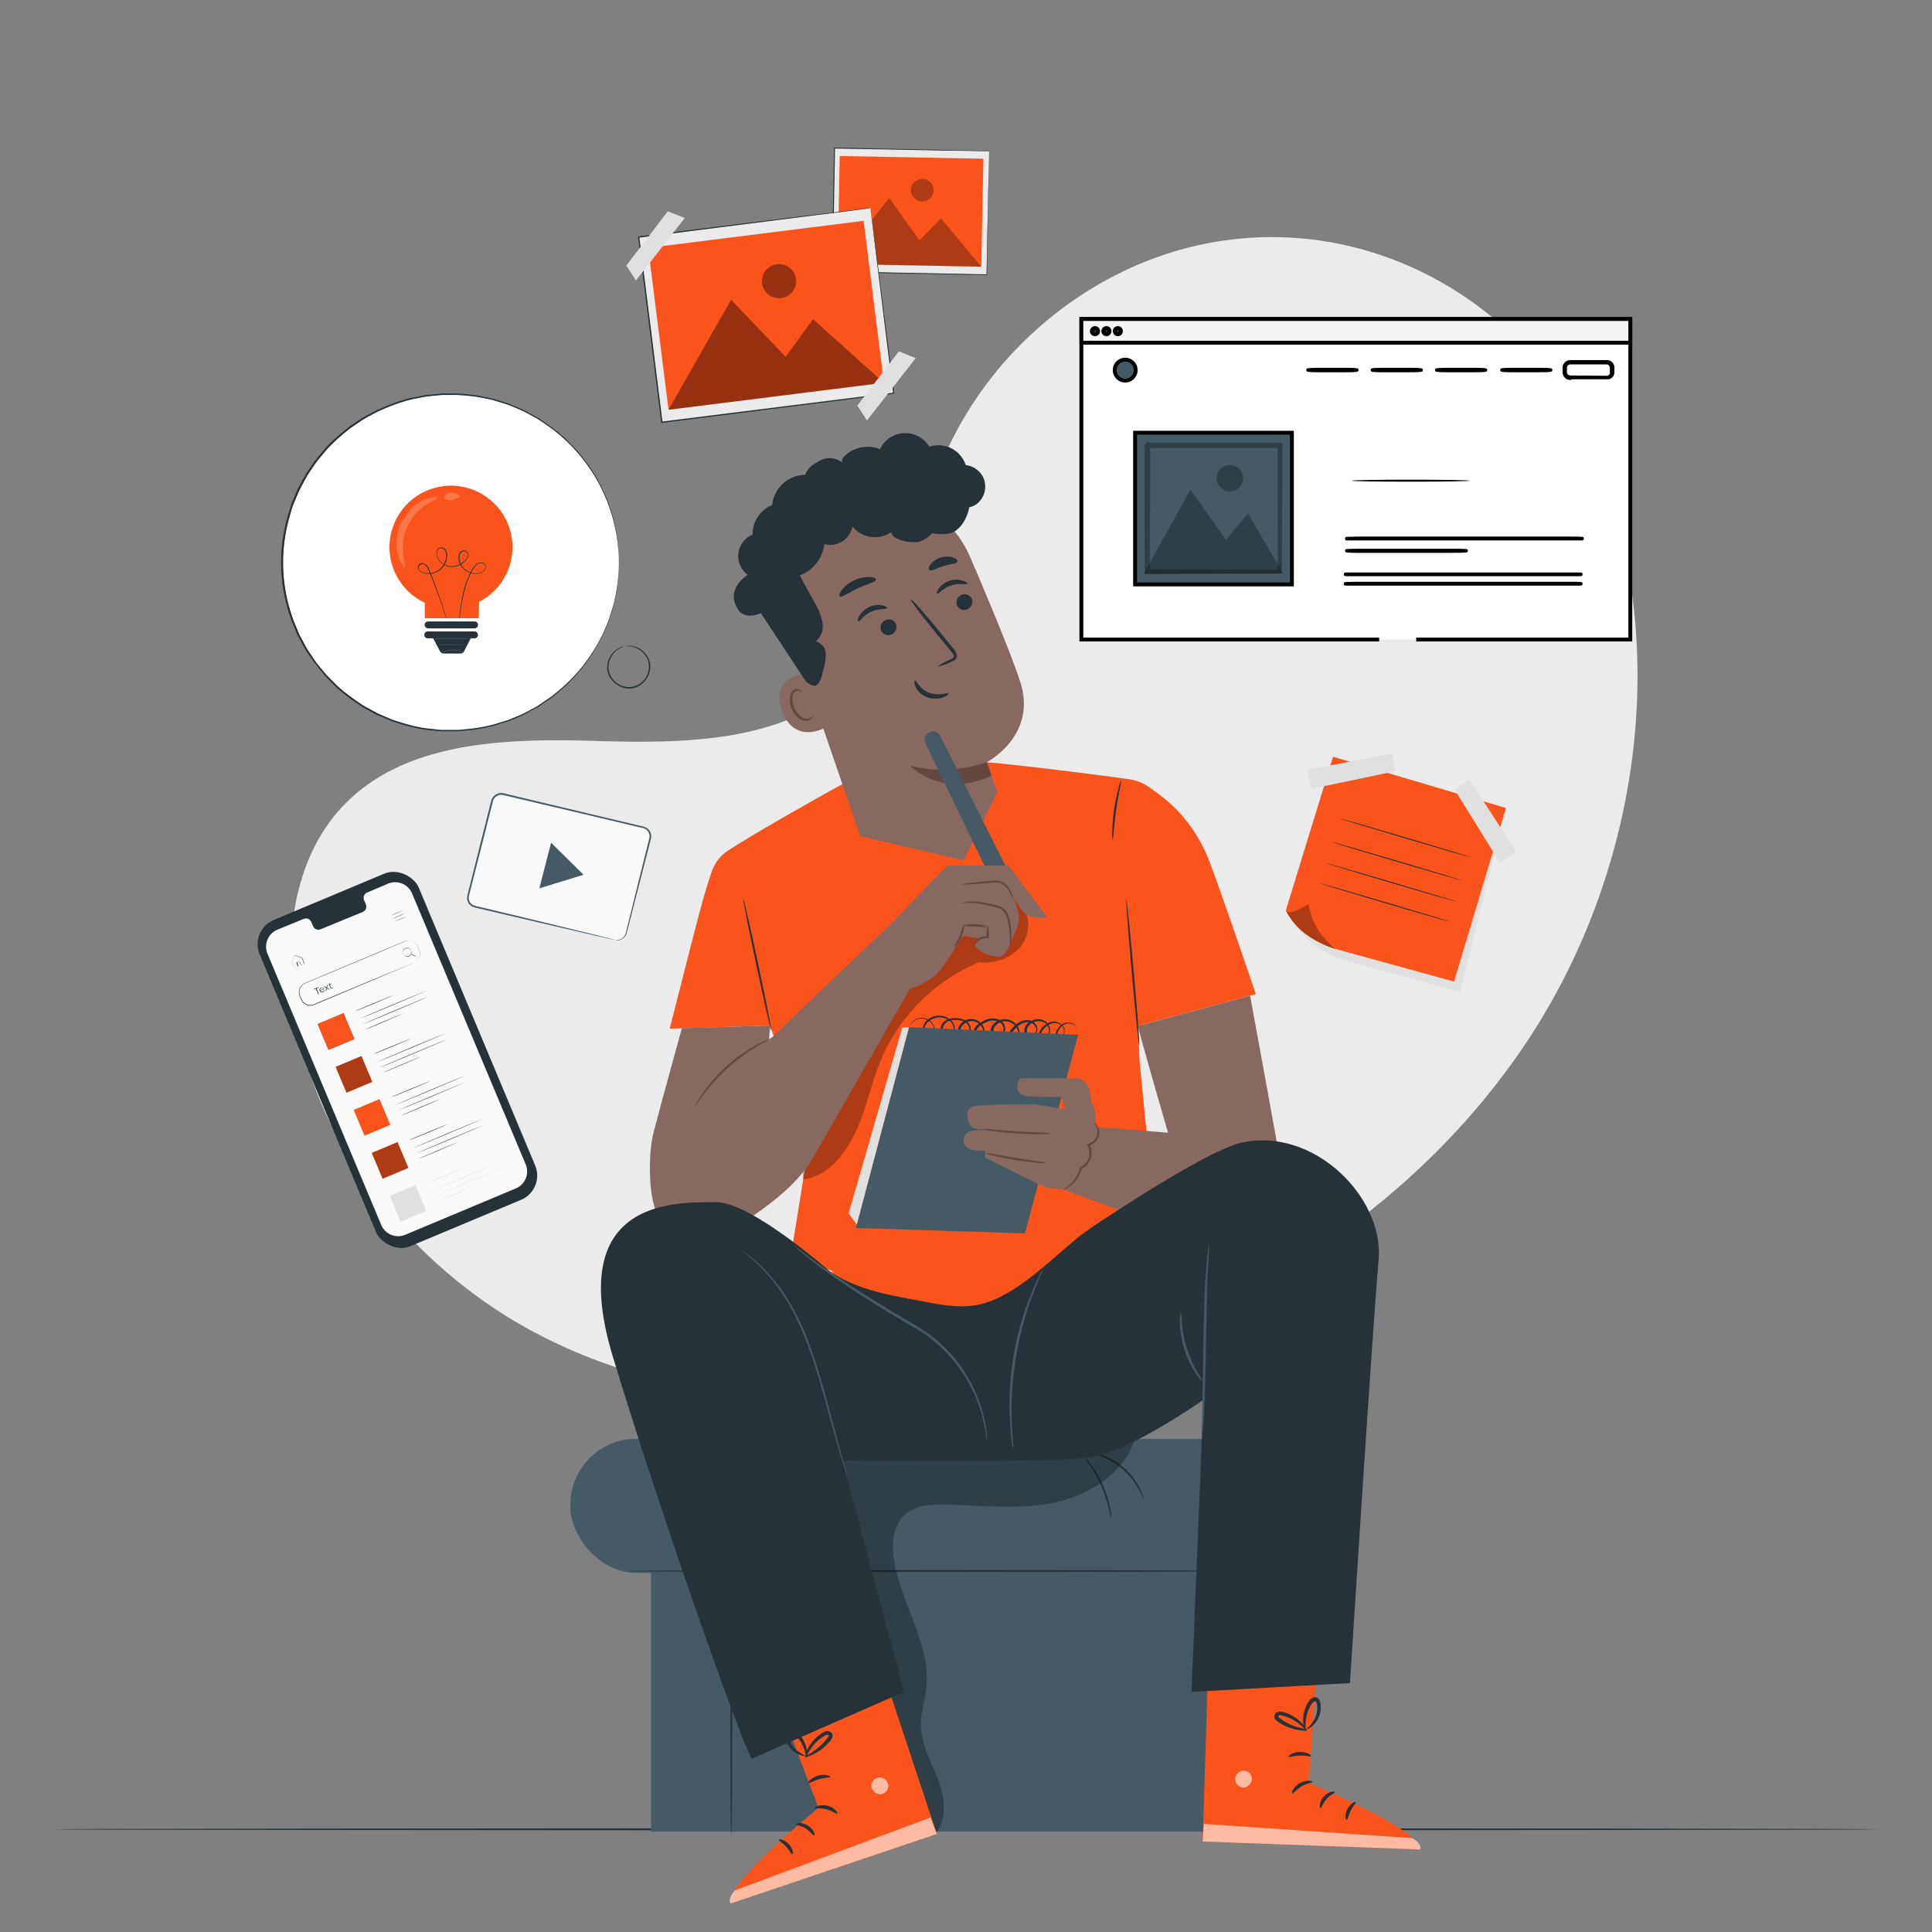 <svg xmlns="http://www.w3.org/2000/svg" viewBox="0 0 500 500"><rect x="0" y="0" width="500" height="500" fill="#808080" stroke="none"/><g id="freepik--background-simple--inject-5"><path d="M409,109.49l-2.1-3.45C389.26,77,357.35,59.41,323.7,61.54a87.48,87.48,0,0,0-12.88,1.77c-30.6,6.55-57.22,29.68-68.25,59.31-6.49,17.43-8.3,37.49-20.62,51.32-16,18-43.24,18.57-67.16,17.83s-51.15-.11-67.1,18c-10,11.32-13.16,27.41-12.35,42.57,2.13,40.13,30.09,76,65.65,93.85s77.44,19.43,116.36,11.58c54.52-11,106.37-41.17,137.54-87.79S433.94,159.81,409,109.49Z" style="fill:#ebebeb"></path></g><g id="freepik--Floor--inject-5"><path d="M486.28,473.42c0,.14-105.8.26-236.27.26s-236.29-.12-236.29-.26,105.77-.26,236.29-.26S486.28,473.27,486.28,473.42Z" style="fill:#263238"></path></g><g id="freepik--Character--inject-5"><rect x="168.49" y="375.2" width="155.55" height="98.83" style="fill:#455a64"></rect><rect x="147.62" y="372.37" width="189.95" height="34.69" rx="17" style="fill:#455a64"></rect><path d="M324.25,406.59c0,.13-36.34.24-81.15.24s-81.16-.11-81.16-.24,36.33-.24,81.16-.24S324.25,406.45,324.25,406.59Z" style="fill:#263238"></path><path d="M189.27,474.82c-.14,0-.25-15.07-.25-33.65s.11-33.65.25-33.65.24,15.07.24,33.65S189.4,474.82,189.27,474.82Z" style="fill:#263238"></path><path d="M287.59,393.06a21.17,21.17,0,0,1-.61-2.55,34.24,34.24,0,0,0-2-6,35.47,35.47,0,0,0-3.07-5.5,21.9,21.9,0,0,1-1.49-2.17,10.57,10.57,0,0,1,1.77,2,28,28,0,0,1,5.13,11.59A10.35,10.35,0,0,1,287.59,393.06Z" style="fill:#263238"></path><path d="M295.94,387.88c-.08,0-.42-1-1.25-2.49a19.14,19.14,0,0,0-9.89-8.59c-1.61-.62-2.66-.81-2.65-.9a2.3,2.3,0,0,1,.76.07,12.74,12.74,0,0,1,2,.5A17.48,17.48,0,0,1,295,385.23a12.2,12.2,0,0,1,.78,1.91A2.38,2.38,0,0,1,295.94,387.88Z" style="fill:#263238"></path><g style="opacity:0.3"><path d="M203.22,373.09c6.21,34.28,17,69.65,32.25,101h7c2.86-4,1.91-9.48.12-14s-4.32-9-4.29-13.89c0-3,1-5.93,1.39-8.92,1.43-11.55-6.5-22.11-8.34-33.6-.66-4.15-.28-8.95,2.87-11.74,2.76-2.45,6.8-2.64,10.49-2.55,9.64.23,19.43,1.44,28.84-.68s18.66-8.56,20.61-18Z"></path></g><path d="M294.53,265.5,325,257.27S318.48,237.93,313.4,224c-4.49-12.32-12-17.45-15.94-20.24a12,12,0,0,0-5.35-2.12c-7.22-1-26.94-3.55-36.73-4.37-12.11-1-37.39,5.65-37.39,5.65s-22.17,12.3-29.65,17.27a10.39,10.39,0,0,0-4,5c-1.38,3.72-3.14,10.11-5.24,18.37-1.35,5.26-5.78,22.65-5.78,22.65l26-.8c5.24,15.91,10.1,30.2,10.1,30.2l-4.71,29.26s35.54,14.21,44.62,13.2,50.23-16.9,50.23-16.9-4.71-46.42-4.71-47.76C294.85,272.89,294.71,269.52,294.53,265.5Z" style="fill:#FA541C"></path><g style="opacity:0.3"><path d="M264.55,234.55a9.4,9.4,0,0,0-8.32-3.12,18.8,18.8,0,0,0-8.47,3.49c-7.89,5.35-13.48,13.42-18.43,21.55a260,260,0,0,0-21.66,44.74l.2,4c6.47-.81,10.68-6.27,13.49-12.15s4-12.39,6.49-18.42A47.51,47.51,0,0,1,253.43,249a12.25,12.25,0,0,0,10.51-3.78C266.46,242.31,266.94,237.59,264.55,234.55Z"></path></g><path d="M294.83,270.55c-.15,0-1-8.44-1.93-18.86s-1.55-18.89-1.41-18.91,1,8.43,1.93,18.86S295,270.53,294.83,270.55Z" style="fill:#263238"></path><path d="M192.4,232.78a7.52,7.52,0,0,1,.38,1.31c.23,1,.51,2.17.85,3.62.7,3,1.64,7.28,2.63,12s1.88,8.92,2.48,12c.28,1.46.51,2.69.7,3.65a6.37,6.37,0,0,1,.18,1.35,7.16,7.16,0,0,1-.38-1.31c-.23-.95-.51-2.16-.86-3.61-.7-3.06-1.63-7.29-2.63-12s-1.87-8.92-2.48-12c-.27-1.46-.51-2.68-.69-3.64A6.42,6.42,0,0,1,192.4,232.78Z" style="fill:#263238"></path><path d="M290.18,202c.15,0-.73,3.42-1.33,7.67s-.73,7.75-.89,7.75a8.66,8.66,0,0,1-.1-2.3,48.74,48.74,0,0,1,.47-5.52,47.63,47.63,0,0,1,1.11-5.43A8.42,8.42,0,0,1,290.18,202Z" style="fill:#263238"></path><path d="M294.53,265.5c-.27.08,7.75,27.64,7.75,27.64l-23.57-1.92L267.46,305l40.17,14.8s24.9-11.1,24.9-12.11-9-50-9-50Z" style="fill:#886962"></path><path d="M277.19,268.69a1.68,1.68,0,0,0,1.21-.57,2,2,0,0,0,.51-1.51,1.94,1.94,0,0,0-1.37-1.59,2.63,2.63,0,0,0-2.62.48,3.84,3.84,0,0,0-1,1.25,4.25,4.25,0,0,0-.3.8c-.07.28-.16.59,0,.77a.66.66,0,0,0,.69.17,1.29,1.29,0,0,0,.7-.48,2,2,0,0,0,.28-1.79,2.6,2.6,0,0,0-3.53-1.17,4.71,4.71,0,0,0-1.79,1.42,2,2,0,0,0-.45,1,.65.65,0,0,0,.49.73,1.17,1.17,0,0,0,1-.34,1.61,1.61,0,0,0,.46-1,2.42,2.42,0,0,0-1.05-2.12,3.08,3.08,0,0,0-2.51-.32,2.92,2.92,0,0,0-2,1.61,1.48,1.48,0,0,0-.06,1.23,1,1,0,0,0,1,.56,1.36,1.36,0,0,0,1.22-1.87,2.14,2.14,0,0,0-2.21-1.39,4.28,4.28,0,0,0-2.68,1.26,6.72,6.72,0,0,0-1.05,1.16,1.48,1.48,0,0,0-.29,1.3.77.77,0,0,0,1.07.27,1.2,1.2,0,0,0,.61-1.16,3.22,3.22,0,0,0-1.57-2.56,3.4,3.4,0,0,0-4.36.68,1.87,1.87,0,0,0-.46,1.41c.1,1,1.76,1.21,2.3.37a2,2,0,0,0-.69-2.71,3.57,3.57,0,0,0-3.14-.17,8.13,8.13,0,0,0-1.5.76,3.65,3.65,0,0,0-1.18,1.05,1.3,1.3,0,0,0-.1,1.35.74.74,0,0,0,1.06.35,1.17,1.17,0,0,0,.54-1.18,2.63,2.63,0,0,0-.61-1.36,3.06,3.06,0,0,0-2.67-1.1,3,3,0,0,0-2.36,1.57,1.54,1.54,0,0,0-.08,1.3.92.92,0,0,0,1,.49,1.27,1.27,0,0,0,1-.72,1.61,1.61,0,0,0,0-1.29,2.71,2.71,0,0,0-2.12-1.54,5.63,5.63,0,0,0-2.74.07,2.37,2.37,0,0,0-1.76,1.68,1.76,1.76,0,0,0,1,2,1.45,1.45,0,0,0,1.69-1.13,2.39,2.39,0,0,0-.62-2.13,3.75,3.75,0,0,0-1.92-1.15,4.43,4.43,0,0,0-4,1,3.23,3.23,0,0,0-1,1.65,1.58,1.58,0,0,0,.51,1.59,1.08,1.08,0,0,0,1.45-.05,1.53,1.53,0,0,0,.49-1.38A3,3,0,0,0,240,264a3.22,3.22,0,0,0-2.18-.33,3.46,3.46,0,0,0-1.49.72,4.25,4.25,0,0,0-.88,1.07,1.69,1.69,0,0,1,.14-.33,3.2,3.2,0,0,1,.67-.82,3.46,3.46,0,0,1,1.52-.8,3.42,3.42,0,0,1,2.32.3,3.23,3.23,0,0,1,1.77,2.32,1.84,1.84,0,0,1-.56,1.63,1.38,1.38,0,0,1-1.83.07,1.9,1.9,0,0,1-.64-1.89,3.54,3.54,0,0,1,1-1.84,4.74,4.74,0,0,1,4.32-1.11,4.11,4.11,0,0,1,2.14,1.26,2.8,2.8,0,0,1,.72,2.5,2.24,2.24,0,0,1-.79,1.17,1.63,1.63,0,0,1-1.44.27,1.78,1.78,0,0,1-1.08-1,2.46,2.46,0,0,1-.21-1.47,2.81,2.81,0,0,1,2.07-2,6.13,6.13,0,0,1,3-.11,3.26,3.26,0,0,1,2.48,1.83,2.15,2.15,0,0,1,0,1.67,1.78,1.78,0,0,1-1.38,1,1.44,1.44,0,0,1-1.57-.76,2.05,2.05,0,0,1,.08-1.75,3.56,3.56,0,0,1,5.9-.58,3,3,0,0,1,.73,1.64,1.7,1.7,0,0,1-.8,1.69,1.23,1.23,0,0,1-1,.13,1.37,1.37,0,0,1-.77-.68,1.85,1.85,0,0,1,.11-1.9,4.12,4.12,0,0,1,1.35-1.22,8.29,8.29,0,0,1,1.6-.81,4.09,4.09,0,0,1,3.62.22,2.51,2.51,0,0,1,.84,3.49,1.91,1.91,0,0,1-1.83.74,1.82,1.82,0,0,1-1-.42,1.59,1.59,0,0,1-.5-.92,2.39,2.39,0,0,1,.57-1.84,3.94,3.94,0,0,1,5.08-.8,3.76,3.76,0,0,1,1.82,3,1.77,1.77,0,0,1-.91,1.64,1.53,1.53,0,0,1-1,.12,1.15,1.15,0,0,1-.8-.65,2,2,0,0,1,.33-1.81,6.91,6.91,0,0,1,1.14-1.26,4.74,4.74,0,0,1,3-1.38,3,3,0,0,1,1.66.4,2.51,2.51,0,0,1,1.05,1.35,2,2,0,0,1-.19,1.69,1.91,1.91,0,0,1-1.48.82,1.52,1.52,0,0,1-1.46-.84,1.93,1.93,0,0,1,.06-1.63,3.39,3.39,0,0,1,2.34-1.87,3.55,3.55,0,0,1,2.88.39,2.85,2.85,0,0,1,1.23,2.53,1.79,1.79,0,0,1-2,1.76,1.08,1.08,0,0,1-.82-1.18,2.48,2.48,0,0,1,.55-1.23,5.28,5.28,0,0,1,1.95-1.51,3,3,0,0,1,4,1.41,2.27,2.27,0,0,1-.35,2.1,1.6,1.6,0,0,1-.89.59.93.93,0,0,1-1-.32,1.3,1.3,0,0,1,0-1,4.47,4.47,0,0,1,.34-.84,4.17,4.17,0,0,1,1.07-1.34,2.88,2.88,0,0,1,2.85-.47,2.12,2.12,0,0,1,1.46,1.78,2.15,2.15,0,0,1-.59,1.6A1.38,1.38,0,0,1,277.19,268.69Z" style="fill:#263238"></path><polygon points="235.26 265.81 221.5 317.81 265.25 319.19 279.01 267.83 235.26 265.81" style="fill:#455a64"></polygon><polygon points="235.26 265.81 233.51 265.97 219.63 314 221.74 316.9 235.26 265.81" style="fill:#e0e0e0"></polygon><path d="M264.22,279.06h14.21a3.37,3.37,0,0,1,3.15,2.05,9.71,9.71,0,0,1,.82,4.1,5.17,5.17,0,0,1,1,2.87,70.79,70.79,0,0,1,0,7.79c-.13.41-1.64.82-1.64.82s1,2.19.14,3.82a4,4,0,0,1-2.05,2.05s-1.91,4.38-3.83,4.92-3.68,0-4.64,0-16.4-7.92-16.4-7.92v-1.78s-5.46.55-5.6-2.46,3.55-2.82,3.55-2.82h8.34s-9.16.36-10-1-1.92-4.65.88-5.19,15.44-.55,15.44-.55l6.9,1.14h1.09l-.85-3s-7.24,0-8.32-.15-3.12-.41-3.12-2.32S264.22,279.06,264.22,279.06Z" style="fill:#886962"></path><path d="M272.21,293.34a12.3,12.3,0,0,1-2.65.18c-1.64,0-3.91,0-6.41-.18s-4.76-.42-6.38-.65a12.12,12.12,0,0,1-2.61-.52,14.22,14.22,0,0,1,2.65.13c1.63.14,3.88.33,6.37.49s4.75.26,6.38.34A13.33,13.33,0,0,1,272.21,293.34Z" style="fill:#654742"></path><path d="M270.92,301a8.89,8.89,0,0,1-2.37-.07c-1.45-.13-3.45-.36-5.65-.72s-4.17-.76-5.59-1.11a10.15,10.15,0,0,1-2.27-.67,10.31,10.31,0,0,1,2.35.29l5.6.95,5.61.88A11.42,11.42,0,0,1,270.92,301Z" style="fill:#654742"></path><path d="M282.82,290.26s.2.06.5.31a3.3,3.3,0,0,1,.92,1.35,3.39,3.39,0,0,1-.05,2.52,3.64,3.64,0,0,1-2.45,2.07l.16-.39a4.49,4.49,0,0,1-2.06,6.38l.16-.18a8.75,8.75,0,0,1-3.07,4.67,7.73,7.73,0,0,1-1.38.85,1.47,1.47,0,0,1-.55.19c0-.07.71-.4,1.72-1.29a9,9,0,0,0,2.78-4.54l0-.13.12-.05a4,4,0,0,0,1.81-5.62l-.2-.31.36-.09a3.19,3.19,0,0,0,2.16-1.74,3.11,3.11,0,0,0,.16-2.24A4.87,4.87,0,0,0,282.82,290.26Z" style="fill:#654742"></path><path d="M249.33,222.66,258.1,205l-2.72-7.74s13.16-6.83,8.66-20.77c-2.17-6.73-7.77-20.23-13-32.39A27.28,27.28,0,0,0,217.27,129l-1.34.45c-14.16,5.7-17.23,20.91-11.14,34.91l17.81,52Z" style="fill:#886962"></path><path d="M255.39,197.22a34.09,34.09,0,0,1-19.83.94s7.64,8.55,21.08,2.64Z" style="fill:#654742"></path><path d="M251.53,155.06a2.09,2.09,0,0,1-1.24,2.64,2,2,0,0,1-2.65-1.1,2.09,2.09,0,0,1,1.24-2.64A2,2,0,0,1,251.53,155.06Z" style="fill:#263238"></path><path d="M250.32,151.06c-.16.34-2-.26-4.16.46s-3.34,2.32-3.66,2.13c-.15-.07-.06-.63.46-1.35a5.69,5.69,0,0,1,2.81-2,5.56,5.56,0,0,1,3.43,0C250,150.51,250.4,150.91,250.32,151.06Z" style="fill:#263238"></path><path d="M231.9,161.57a2.1,2.1,0,0,1-1.24,2.65,2,2,0,0,1-2.65-1.1,2.1,2.1,0,0,1,1.24-2.65A2,2,0,0,1,231.9,161.57Z" style="fill:#263238"></path><path d="M229.6,157.38c-.13.36-2.06,0-4.1.91s-3.06,2.66-3.4,2.52c-.16-.06-.13-.62.31-1.4a5.67,5.67,0,0,1,2.58-2.32,5.48,5.48,0,0,1,3.4-.41C229.24,156.87,229.66,157.22,229.6,157.38Z" style="fill:#263238"></path><path d="M242.59,172.53a14.41,14.41,0,0,1,3.25-1.79c.53-.24,1-.52,1-.92s-.43-.95-.9-1.5l-3-3.6c-4.22-5.16-7.48-9.47-7.27-9.64s3.8,3.88,8,9l2.94,3.65a3.34,3.34,0,0,1,1,2.05,1.47,1.47,0,0,1-.63,1.1,3.91,3.91,0,0,1-.88.43A14.59,14.59,0,0,1,242.59,172.53Z" style="fill:#263238"></path><path d="M226.7,150c0,.65-2.24,1.09-4.64,2.23s-4.2,2.51-4.71,2.1c-.23-.2-.06-.86.57-1.7a9,9,0,0,1,7.12-3.3C226.08,149.34,226.7,149.64,226.7,150Z" style="fill:#263238"></path><path d="M247.78,145.32c-.21.62-1.85.61-3.63,1.18s-3.15,1.42-3.67,1c-.23-.2-.16-.76.34-1.44a5.54,5.54,0,0,1,5.88-1.78C247.49,144.6,247.87,145,247.78,145.32Z" style="fill:#263238"></path><path d="M209.38,174.21c-.27,0-10.49.38-7,9.77s12.2,4,12.12,3.67S209.38,174.21,209.38,174.21Z" style="fill:#886962"></path><path d="M210.31,185.16c-.05,0-.12.18-.35.41a1.75,1.75,0,0,1-1.21.48c-1.13,0-2.55-1.26-3.22-2.94a5.66,5.66,0,0,1-.42-2.51,2,2,0,0,1,.77-1.71A.89.89,0,0,1,207,179c.22.21.23.42.29.42s.14-.23-.08-.59a1.13,1.13,0,0,0-.59-.45,1.34,1.34,0,0,0-1,.09,2.46,2.46,0,0,0-1.17,2.1,5.89,5.89,0,0,0,.41,2.82c.76,1.87,2.39,3.29,3.89,3.17a1.88,1.88,0,0,0,1.41-.8C210.38,185.4,210.35,185.17,210.31,185.16Z" style="fill:#654742"></path><path d="M236.8,176.12c.34-.14,1.13,2.18,3.66,3.15s4.92-.1,5,.21c.08.14-.4.64-1.43,1a6.05,6.05,0,0,1-4.16-.05,5.3,5.3,0,0,1-2.92-2.69C236.57,176.82,236.64,176.16,236.8,176.12Z" style="fill:#263238"></path><path d="M254.46,123.54a5.8,5.8,0,0,0-4.52-3.17,8.71,8.71,0,0,0-.7-1.51,7.41,7.41,0,0,0-8.74-3.24,7.22,7.22,0,0,0-12.75.63,8.62,8.62,0,0,0-9.16,1.76,2.18,2.18,0,0,0-.67,1,1,1,0,0,0,.16.78,5.43,5.43,0,0,0-4.92-1,5.23,5.23,0,0,0-1.58.8,6.13,6.13,0,0,0-3.22,3.29,8.7,8.7,0,0,0-8.52,7.79,8.28,8.28,0,0,0-5.09,7.7,6,6,0,0,0-1.23,10.39s-6.14,3.74-2.42,9.09c1.9,2.74,5.8.84,5.8.84l11.54,17.47c-.05.12,2,1.93,3,1.06s1.23-2.26,1.54-3.54a14.27,14.27,0,0,0,.73-4.42,3.48,3.48,0,0,0-2.56-3.29,5.2,5.2,0,0,0,1.69-4.92,15.42,15.42,0,0,0-2-5.05l-3.87-7.07a10,10,0,0,0,6.38-8.14,5.72,5.72,0,0,0,7.23-4.57,7.47,7.47,0,0,0,10.08,1.48c.28,2.09,4.42,2.73,6.53,2.6s4.07-2.31,4.07-2.31a12,12,0,0,0,4.3.09h0l.21-.05c2.77-.64,4.57-4,5.08-6.75a5.14,5.14,0,0,0,2-.91A5.75,5.75,0,0,0,254.46,123.54Z" style="fill:#263238"></path><path d="M176.47,266.1s-6.09,22-7.43,27.42-1.33,17.89,1.69,21.59,13.12,6.05,13.12,6.05,19.77-9.65,26.49-21.42,25.13-43.8,25.13-43.8l-5.83-16L199,269.2l.31-3.8Z" style="fill:#886962"></path><path d="M240.46,189.52h0a2.15,2.15,0,0,1,2.89.95L261,225.58l-4.52,2-17-35.23A2.15,2.15,0,0,1,240.46,189.52Z" style="fill:#455a64"></path><path d="M228.66,241l16.48-17h15.8l10.12,13.36s-4.79.89-6.51-1.68l-2.23-3.18s2.23,4.89,1,7.3c0,0-2.37,5.58-2.75,6.18-.72,1.12-1.27,1.84-3.33,1.5s-5.26-2-4.91-3.22a2,2,0,0,1,1.54-1.37l-4.81-.69s-4.84,8.77-7.76,10.83a22.92,22.92,0,0,1-5.86,2.95Z" style="fill:#886962"></path><path d="M199.62,268.69c0,.08-1.33.72-3.43,1.94a48.56,48.56,0,0,0-7.65,5.56,47.63,47.63,0,0,0-6.39,7c-1.46,1.94-2.25,3.23-2.32,3.18a4.7,4.7,0,0,1,.47-.95c.33-.6.85-1.44,1.55-2.45A41.16,41.16,0,0,1,196,270.31c1.08-.58,2-1,2.61-1.26A4.62,4.62,0,0,1,199.62,268.69Z" style="fill:#654742"></path><path d="M248.77,228.9a10.26,10.26,0,0,1,2.31-.39c1.44-.18,3.43-.38,5.62-.58a6.67,6.67,0,0,1,1.67,0,3.42,3.42,0,0,1,1.48.59,5.21,5.21,0,0,1,1.67,2,6.4,6.4,0,0,1,.74,2.24c-.08,0-.38-.82-1.06-2.07a5.26,5.26,0,0,0-1.61-1.79,3.36,3.36,0,0,0-1.29-.49,6.74,6.74,0,0,0-1.55,0c-2.2.19-4.19.34-5.64.42A11,11,0,0,1,248.77,228.9Z" style="fill:#654742"></path><path d="M261.35,245.08c-.08,0,.07-1.2,0-3.11a20.53,20.53,0,0,0-.45-3.32c-.27-1.2-.66-2.64-1.86-3.34a7,7,0,0,0-1.95-.69l-1.94-.44a24.38,24.38,0,0,0-3.32-.51,25.47,25.47,0,0,0-3.09.08,2,2,0,0,1,.81-.26,10.47,10.47,0,0,1,2.3-.19,19.91,19.91,0,0,1,3.39.41c.63.12,1.29.26,2,.42a7,7,0,0,1,2.09.73,3.66,3.66,0,0,1,1.48,1.72,8.73,8.73,0,0,1,.58,2,17.92,17.92,0,0,1,.36,3.41,15,15,0,0,1-.14,2.3A2.61,2.61,0,0,1,261.35,245.08Z" style="fill:#654742"></path><path d="M255.63,239.37a10.8,10.8,0,0,1,.25,3.17v.31l-.31-.06a3.07,3.07,0,0,0-.53,0,3.14,3.14,0,0,0-2.18,1c-.45.47-.59.87-.67.84s0-.48.39-1.07a3.12,3.12,0,0,1,2.46-1.25,3.3,3.3,0,0,1,.64.07l-.31.25A10.88,10.88,0,0,1,255.63,239.37Z" style="fill:#654742"></path><path d="M255.65,239.9a18,18,0,0,1-3.2-.15,18.92,18.92,0,0,1-3.21-.19,7,7,0,0,1,3.23-.33A7.08,7.08,0,0,1,255.65,239.9Z" style="fill:#654742"></path><path d="M249.5,239.08a6.45,6.45,0,0,1-.71,3.3,6.55,6.55,0,0,1-1.86,2.83c-.12-.09.68-1.34,1.38-3S249.35,239.05,249.5,239.08Z" style="fill:#654742"></path><path d="M312.66,431.31l-1.42,45.27,56.31,2.06c-.13-5.39-28.87-17.26-28.87-17.26l2.11-29Z" style="fill:#FA541C"></path><g style="opacity:0.6"><path d="M321.36,458.3a2.31,2.31,0,0,0-1.69,2.57,2.21,2.21,0,0,0,2.53,1.69,2.41,2.41,0,0,0,1.77-2.72,2.29,2.29,0,0,0-2.82-1.47" style="fill:#fff"></path></g><g style="opacity:0.6"><path d="M311.24,476.58l.32-4.56,53.87,3.68s2.47,1.19,2.12,2.94Z" style="fill:#fff"></path></g><path d="M339.61,461.13c0,.27-1.4.35-2.79,1.18s-2.15,2-2.4,1.85.22-1.69,1.92-2.67S339.67,460.88,339.61,461.13Z" style="fill:#263238"></path><path d="M345.42,463.79c.06.27-1.15.69-2.13,1.82s-1.29,2.35-1.56,2.33-.39-1.59.85-3S345.43,463.53,345.42,463.79Z" style="fill:#263238"></path><path d="M348.52,471c-.25,0-.59-1.34.18-2.82s2.06-2,2.17-1.8-.72,1-1.32,2.24S348.79,471,348.52,471Z" style="fill:#263238"></path><path d="M339.35,454.47c-.12.25-1.37-.18-2.93-.13s-2.79.5-2.92.26,1.07-1.18,2.9-1.21S339.5,454.26,339.35,454.47Z" style="fill:#263238"></path><path d="M338.26,447.74c0,.12-1.1.25-2.82-.12a12.73,12.73,0,0,1-2.92-1,13,13,0,0,1-1.59-.92,3.47,3.47,0,0,1-.83-.69,1.21,1.21,0,0,1-.07-1.47,1.51,1.51,0,0,1,1.23-.58,3.53,3.53,0,0,1,1.05.18,9.14,9.14,0,0,1,1.73.67,9.8,9.8,0,0,1,2.54,1.8c1.26,1.26,1.67,2.3,1.58,2.35s-.74-.8-2-1.85a11.69,11.69,0,0,0-2.46-1.51,11.15,11.15,0,0,0-1.6-.55c-.6-.18-1.1-.21-1.27,0-.05.1-.06.14.06.32a2.69,2.69,0,0,0,.6.51c.49.34,1,.64,1.46.91a15.57,15.57,0,0,0,2.69,1.14A19.64,19.64,0,0,1,338.26,447.74Z" style="fill:#263238"></path><path d="M337.88,448.12c-.1,0-.6-1-.64-2.75a9.21,9.21,0,0,1,1.28-4.76,2.35,2.35,0,0,1,1.85-1.36,1.34,1.34,0,0,1,1.15.83,3.78,3.78,0,0,1,.25,1.05,6.31,6.31,0,0,1-.07,1.9,6.53,6.53,0,0,1-1.31,2.87c-1.15,1.42-2.31,1.7-2.33,1.61s.89-.64,1.78-2a6.41,6.41,0,0,0,1-2.62,5.56,5.56,0,0,0,0-1.63c-.07-.6-.27-1.09-.5-1s-.77.42-1,.89a8.4,8.4,0,0,0-.75,1.5,10.25,10.25,0,0,0-.65,2.8C337.78,447.05,338,448.09,337.88,448.12Z" style="fill:#263238"></path><path d="M228.19,431.64l14.26,43-53.4,18c-1.41-5.2,22.76-24.76,22.76-24.76l-10.26-27.17Z" style="fill:#FA541C"></path><g style="opacity:0.6"><path d="M227.54,460a2.31,2.31,0,0,1,2.35,2,2.22,2.22,0,0,1-1.94,2.35,2.44,2.44,0,0,1-2.48-2.11c0-1.13,1.18-2.41,2.29-2.22" style="fill:#fff"></path></g><g style="opacity:0.6"><path d="M242.45,474.63l-1.61-4.28-50.59,18.87s-2,1.84-1.2,3.42Z" style="fill:#fff"></path></g><path d="M210.86,467.9c.09.25,1.44-.07,3,.34s2.62,1.27,2.83,1.08-.7-1.55-2.6-2S210.72,467.68,210.86,467.9Z" style="fill:#263238"></path><path d="M206,472.1c0,.27,1.3.34,2.56,1.14s1.91,1.89,2.16,1.79-.07-1.63-1.66-2.6S206,471.85,206,472.1Z" style="fill:#263238"></path><path d="M205.12,479.88c.25,0,.18-1.45-1-2.65s-2.57-1.36-2.6-1.11,1,.77,1.9,1.77S204.85,479.94,205.12,479.88Z" style="fill:#263238"></path><path d="M209.2,461.44c.19.21,1.27-.56,2.77-1s2.82-.32,2.88-.58-1.36-.83-3.13-.34S209,461.28,209.2,461.44Z" style="fill:#263238"></path><path d="M208.34,454.68c0,.11,1.12-.08,2.67-.92a12.35,12.35,0,0,0,2.5-1.8,14.72,14.72,0,0,0,1.27-1.33,3.42,3.42,0,0,0,.59-.9,1.19,1.19,0,0,0-.35-1.43,1.5,1.5,0,0,0-1.34-.21,3.74,3.74,0,0,0-1,.48,10.58,10.58,0,0,0-1.47,1.13,9.92,9.92,0,0,0-1.92,2.45,4.78,4.78,0,0,0-.84,2.7c.15,0,.48-1,1.42-2.35a11.57,11.57,0,0,1,1.93-2.15,10.6,10.6,0,0,1,1.38-1c.51-.34,1-.5,1.22-.3s.11.11,0,.32a2.89,2.89,0,0,1-.44.66,13,13,0,0,1-1.14,1.28,15.2,15.2,0,0,1-2.25,1.87C209.27,454.13,208.28,454.54,208.34,454.68Z" style="fill:#263238"></path><path d="M208.8,454.94c.11,0,.31-1.1-.16-2.82a9.25,9.25,0,0,0-2.58-4.2,2.35,2.35,0,0,0-2.17-.77,1.3,1.3,0,0,0-.86,1.12,3.68,3.68,0,0,0,.05,1.07,6.54,6.54,0,0,0,2.68,4.18c1.52,1,2.71,1,2.7.88a22.34,22.34,0,0,1-2.28-1.42,6.5,6.5,0,0,1-1.7-2.22,6.1,6.1,0,0,1-.47-1.57c-.11-.59,0-1.12.18-1.14a1.63,1.63,0,0,1,1.23.57,9.46,9.46,0,0,1,1.16,1.22,10,10,0,0,1,1.41,2.5C208.6,453.88,208.65,455,208.8,454.94Z" style="fill:#263238"></path><path d="M215.33,329.51s-20.92-18.55-30.1-18.39-39.29-1.85-26.66,39.87c12.73,42.07,35.53,106.4,36.15,104.09L234,437.84,218,378s53.47.6,63.8-.75,29.65-15,29.65-15l-3.08,75.61,41-2.28s5.76-90.83,7.42-109.49c1.44-16.25-16.82-34.49-35.45-30.38-12.16,2.69-55.65,33.39-55.65,33.39Z" style="fill:#263238"></path><path d="M312.86,322.09a10.67,10.67,0,0,1,0,2c-.07,1.4-.17,3.2-.28,5.38-.21,4.55-.36,10.83-.47,17.78s-.24,13.24-.48,17.79c-.11,2.28-.25,4.12-.37,5.39a10.11,10.11,0,0,1-.26,2,12.52,12.52,0,0,1,0-2c0-1.4.08-3.21.14-5.38.08-4.68.18-10.91.29-17.8s.33-13.24.66-17.79c.17-2.27.34-4.11.5-5.38A12.33,12.33,0,0,1,312.86,322.09Z" style="fill:#455a64"></path><path d="M311.2,357.49a8.74,8.74,0,0,1-1.81-2.18,24.47,24.47,0,0,1-4-12.95,8.26,8.26,0,0,1,.25-2.82c.23,0-.09,4.35,1.51,9.38S311.39,357.37,311.2,357.49Z" style="fill:#455a64"></path><path d="M255.41,372.81c-.07,0-.15-1-.47-2.88a37.35,37.35,0,0,0-2.15-7.62,38.68,38.68,0,0,0-5.93-10.06,37.16,37.16,0,0,0-11-9.11C227,338,219.17,332.94,213.71,329c-2.73-2-4.88-3.66-6.3-4.9-.72-.6-1.25-1.11-1.61-1.45a3.36,3.36,0,0,1-.52-.55s.82.63,2.3,1.79,3.65,2.8,6.41,4.71c5.52,3.84,13.37,8.81,22.25,14a37.21,37.21,0,0,1,11.12,9.31,37.87,37.87,0,0,1,5.88,10.29,33.7,33.7,0,0,1,2,7.75,18.9,18.9,0,0,1,.19,2.16A3.37,3.37,0,0,1,255.41,372.81Z" style="fill:#455a64"></path><path d="M269.88,328.51a9.73,9.73,0,0,1-.68,1.75c-.49,1.11-1.15,2.72-1.91,4.74A84.91,84.91,0,0,0,261.86,368c.07,2.15.18,3.89.29,5.09a9.21,9.21,0,0,1,.08,1.88,10.38,10.38,0,0,1-.35-1.85c-.19-1.19-.37-2.94-.5-5.1a76.19,76.19,0,0,1,5.46-33.15c.82-2,1.55-3.6,2.12-4.67A9.72,9.72,0,0,1,269.88,328.51Z" style="fill:#455a64"></path><path d="M191.22,323.07a4.31,4.31,0,0,1,.57.37l1.57,1.15c.35.25.72.53,1.13.84s.8.71,1.25,1.11a30.67,30.67,0,0,1,2.91,2.85l1.59,1.77c.51.65,1,1.34,1.55,2l.82,1.09c.26.38.5.78.75,1.18.5.81,1,1.62,1.54,2.49a75.82,75.82,0,0,1,5.26,11.87c1.55,4.34,2.72,8.58,3.77,12.42l2.72,10.23c.8,2.91,1.44,5.26,1.93,6.87.22.78.39,1.4.53,1.87a5.32,5.32,0,0,1,.15.66,3.07,3.07,0,0,1-.25-.63c-.15-.47-.36-1.08-.61-1.84-.54-1.6-1.24-3.94-2.08-6.84l-2.82-10.2c-1.08-3.84-2.26-8.06-3.8-12.38a77.92,77.92,0,0,0-5.19-11.81c-.49-.87-1-1.68-1.51-2.48-.25-.4-.48-.8-.74-1.18l-.79-1.08c-.53-.71-1-1.41-1.52-2.05l-1.55-1.78a32.47,32.47,0,0,0-2.84-2.88c-.44-.41-.82-.81-1.22-1.14l-1.09-.86-1.52-1.22A3.26,3.26,0,0,1,191.22,323.07Z" style="fill:#455a64"></path><path d="M214.9,329.14c7.46,4.92,15.68,6.08,24.47,7.76,5.07,1,10.37,1.85,15.32.39,10.61-3.13,20.86-15.21,27.67-19.51L253.91,325Z" style="fill:#FA541C"></path></g><g id="freepik--speech-bubble--inject-5"><circle cx="116.7" cy="145.61" r="43.32" transform="translate(-47.83 57.58) rotate(-23.14)" style="fill:#fafafa"></circle><circle cx="116.67" cy="145.61" r="43.46" transform="translate(-51.5 226.44) rotate(-76.96)" style="fill:#fff"></circle><path d="M161.49,167.31s-.46.13-1.18.54A5.69,5.69,0,0,0,158,170.4a5.35,5.35,0,0,0-.53,2.32,4.81,4.81,0,0,0,.8,2.57,5.19,5.19,0,0,0,9.56-1.77,4.78,4.78,0,0,0-.18-2.69,5.5,5.5,0,0,0-1.32-2,5.79,5.79,0,0,0-3.08-1.55c-.82-.12-1.29,0-1.3-.08l.34-.07a2.37,2.37,0,0,1,.41,0,3.89,3.89,0,0,1,.57,0,5.8,5.8,0,0,1,4.69,3.56,5,5,0,0,1,.23,2.89,5.91,5.91,0,0,1-1.47,2.83,5.21,5.21,0,0,1-6.37,1.18,6,6,0,0,1-2.4-2.12,5,5,0,0,1-.81-2.77,5.57,5.57,0,0,1,.6-2.45,5.68,5.68,0,0,1,2.5-2.56,3.63,3.63,0,0,1,.52-.23,2.4,2.4,0,0,1,.4-.12C161.37,167.31,161.49,167.29,161.49,167.31Z" style="fill:#263238"></path><path d="M160.19,143.57s0-.24-.09-.7-.13-1.17-.22-2.06c0-.46-.1-1-.16-1.52s-.23-1.16-.35-1.81-.28-1.36-.43-2.11a9.59,9.59,0,0,0-.3-1.14c-.13-.39-.25-.79-.38-1.21a41.65,41.65,0,0,0-5.34-11.34,43.38,43.38,0,0,0-11.6-11.81l-1.94-1.32c-.68-.4-1.39-.76-2.1-1.15l-1.07-.59a8.63,8.63,0,0,0-1.1-.54l-2.3-1c-.39-.16-.78-.34-1.17-.49l-1.23-.38-2.48-.78c-.84-.24-1.72-.38-2.58-.57L124,102.8c-.22,0-.44-.1-.66-.13l-.68-.07a39.93,39.93,0,0,0-5.51-.39c-.94,0-1.88,0-2.83,0l-2.86.28c-.48.06-1,.08-1.45.16l-1.43.29c-1,.2-1.94.36-2.9.61a43.14,43.14,0,0,0-5.7,2l-1.42.59-.71.3-.68.37-2.73,1.48c-.9.54-1.75,1.16-2.63,1.74-.43.3-.89.56-1.3.9l-1.23,1a48.91,48.91,0,0,0-4.73,4.4l-2.09,2.53-.53.64c-.16.22-.31.45-.47.68l-.93,1.37-.93,1.38-.81,1.47L78,125.87l-.4.74c-.12.26-.22.52-.34.78-.44,1-.88,2.08-1.33,3.12s-.68,2.17-1,3.27a42.91,42.91,0,0,0,1.26,27.35l1.32,3.16c.54,1,1.08,2,1.61,3l.41.74.47.7.94,1.39.93,1.39,1.06,1.29L84,174.07l.52.64.59.58,2.31,2.33a49.11,49.11,0,0,0,5.11,3.95l1.32.9c.44.3.92.52,1.38.79.93.49,1.84,1,2.78,1.48l2.86,1.23.71.3c.24.09.49.16.73.24l1.47.46a45.46,45.46,0,0,0,5.86,1.43c1,.15,2,.22,2.93.34l1.46.15c.49,0,1,0,1.45,0l2.88,0c1,0,1.89-.17,2.82-.24a42,42,0,0,0,5.46-.89l.66-.13.65-.2,1.29-.39c.84-.27,1.7-.49,2.52-.8l2.4-1,1.18-.5,1.12-.59,2.21-1.19a7.83,7.83,0,0,0,1-.64l1-.68c.66-.46,1.34-.88,2-1.35l1.81-1.48A43.22,43.22,0,0,0,155,166c.3-.54.6-1.06.87-1.59l.69-1.6c.22-.52.44-1,.66-1.54.1-.25.22-.5.31-.75l.24-.76c.32-1,.62-2,.92-2.88s.4-1.82.6-2.66c.09-.43.17-.84.26-1.24a7.92,7.92,0,0,0,.19-1.17q.13-1.14.24-2.13c.06-.66.16-1.27.19-1.83s0-1.07,0-1.53c0-.9,0-1.6,0-2.07s0-.71,0-.71,0,.24,0,.71,0,1.17,0,2.07c0,.46,0,1,0,1.53s-.11,1.18-.17,1.84-.14,1.38-.22,2.14a6.17,6.17,0,0,1-.19,1.18c-.08.4-.16.81-.25,1.24-.19.84-.33,1.75-.59,2.68s-.58,1.88-.9,2.89c-.08.25-.15.51-.24.77s-.2.5-.3.75q-.33.76-.66,1.56c-.23.52-.45,1.06-.69,1.61s-.56,1.06-.86,1.6a43.45,43.45,0,0,1-10.48,12.94l-1.82,1.5c-.64.47-1.32.9-2,1.36l-1,.68a7.07,7.07,0,0,1-1.05.65l-2.21,1.2-1.13.61-1.19.5-2.42,1c-.82.32-1.69.54-2.54.82l-1.29.4-.65.19-.68.13a39.3,39.3,0,0,1-5.49.91c-.94.08-1.89.21-2.85.25h-2.9c-.48,0-1,0-1.46,0l-1.47-.15c-1-.12-2-.19-3-.34a44.75,44.75,0,0,1-5.92-1.44l-1.47-.46c-.25-.08-.5-.15-.74-.24l-.72-.3-2.89-1.23c-1-.46-1.86-1-2.8-1.5-.46-.27-1-.49-1.39-.79l-1.33-.91a47.64,47.64,0,0,1-5.16-4l-2.34-2.35L84.2,175l-.53-.64L82.6,173l-1.06-1.3-1-1.4-1-1.41-.47-.7-.41-.75-1.63-3c-.45-1.06-.89-2.12-1.34-3.19a43.31,43.31,0,0,1-1.26-27.6c.34-1.11.69-2.2,1-3.3l1.34-3.15c.11-.26.22-.53.34-.78l.41-.75.81-1.49.82-1.48.94-1.39.94-1.38c.16-.23.31-.47.48-.69l.53-.64,2.11-2.55a48.53,48.53,0,0,1,4.77-4.44l1.25-1c.41-.34.88-.61,1.31-.92.89-.58,1.75-1.2,2.65-1.75L97,106.45l.68-.37c.24-.11.48-.2.72-.3l1.42-.6a46.07,46.07,0,0,1,5.76-2c1-.24,1.95-.4,2.92-.6l1.45-.29c.48-.09,1-.11,1.45-.16l2.89-.28c1-.06,1.91,0,2.85,0a40.66,40.66,0,0,1,5.56.39l.68.08c.22,0,.44.09.67.13l1.32.28c.88.19,1.76.34,2.61.57l2.49.79,1.24.39,1.17.5,2.32,1a8.81,8.81,0,0,1,1.11.55l1.07.59c.71.4,1.43.77,2.11,1.17l1.95,1.33a43.51,43.51,0,0,1,11.63,11.92,41.48,41.48,0,0,1,5.3,11.43c.13.41.25.82.37,1.21a7.18,7.18,0,0,1,.29,1.15c.15.76.29,1.46.41,2.12s.27,1.25.34,1.81.1,1.07.14,1.53q.12,1.35.18,2.07C160.18,143.33,160.19,143.57,160.19,143.57Z" style="fill:#263238"></path><path d="M132.62,141.65A15.91,15.91,0,1,0,109.94,156v4h13.94s.08-2.25.11-4.26A15.9,15.9,0,0,0,132.62,141.65Z" style="fill:#FA541C"></path><path d="M118.84,160s0-.07,0-.2,0-.33.07-.57c.06-.51.15-1.25.29-2.2s.33-2.12.63-3.46a22.9,22.9,0,0,1,1.45-4.42,14.32,14.32,0,0,1,1.3-2.38,3,3,0,0,1,1.09-1,1.65,1.65,0,0,1,1.51,0,1.06,1.06,0,0,1,.5.63,1.08,1.08,0,0,1-.06.81,2.25,2.25,0,0,1-1.23,1.06,4.34,4.34,0,0,1-3.31-.23,4.42,4.42,0,0,1-2.24-2.65,3.38,3.38,0,0,1-.1-1.84,1.42,1.42,0,0,1,1.45-1.1,1,1,0,0,1,.81.56,1.45,1.45,0,0,1,.13,1,3.2,3.2,0,0,1-1.12,1.58,4.71,4.71,0,0,1-3.71,1.07,4.12,4.12,0,0,1-3.07-2.29,2.4,2.4,0,0,1-.11-1.93,1.16,1.16,0,0,1,1.67-.61,1.64,1.64,0,0,1,.68.7,2.66,2.66,0,0,1,.24.92,4.78,4.78,0,0,1-.24,1.81,4.72,4.72,0,0,1-2.24,2.67,4.81,4.81,0,0,1-3.29.45,2.57,2.57,0,0,1-1.44-.76,1.22,1.22,0,0,1-.08-1.53,1.05,1.05,0,0,1,.71-.35,1.53,1.53,0,0,1,.76.15,2.27,2.27,0,0,1,1,1.09c.4.86.72,1.7,1,2.5,1.27,3.21,2.17,5.85,2.78,7.68.3.91.52,1.63.67,2.11.07.24.13.42.17.55s0,.19,0,.19a1.52,1.52,0,0,1-.07-.18c0-.13-.11-.31-.19-.55-.16-.49-.4-1.19-.71-2.1-.62-1.82-1.54-4.45-2.83-7.65-.33-.79-.66-1.64-1.05-2.48a2.16,2.16,0,0,0-.91-1,1,1,0,0,0-1.19,1.49,2.38,2.38,0,0,0,1.34.69,4.64,4.64,0,0,0,3.17-.44,4.54,4.54,0,0,0,2.15-2.57,4.45,4.45,0,0,0,.23-1.74,1.74,1.74,0,0,0-.81-1.46,1.05,1.05,0,0,0-.83-.08,1,1,0,0,0-.58.6,2.19,2.19,0,0,0,.1,1.77,3.94,3.94,0,0,0,2.93,2.18,4.57,4.57,0,0,0,3.55-1A3,3,0,0,0,121,144a1.3,1.3,0,0,0-.11-.85.82.82,0,0,0-.66-.46,1.09,1.09,0,0,0-.79.25,1.32,1.32,0,0,0-.45.71,3.09,3.09,0,0,0,.09,1.73,4.23,4.23,0,0,0,2.14,2.55,4.18,4.18,0,0,0,3.17.23,2.11,2.11,0,0,0,1.14-1,.93.93,0,0,0-.37-1.23,1.49,1.49,0,0,0-1.36-.05,2.81,2.81,0,0,0-1,.93,15.11,15.11,0,0,0-1.3,2.34,24.3,24.3,0,0,0-1.46,4.4c-.31,1.33-.51,2.49-.67,3.44s-.25,1.68-.32,2.19l-.09.57Z" style="fill:#263238"></path><path d="M122.8,162.62h-12a.89.89,0,0,1-.9-.89h0a.9.9,0,0,1,.9-.9h12a.9.9,0,0,1,.9.9h0A.89.89,0,0,1,122.8,162.62Z" style="fill:#263238"></path><path d="M122.8,163.41h-12a.9.9,0,1,0,0,1.79h1.31l1.74,3.32a1.17,1.17,0,0,0,1,.62h4.27a1.16,1.16,0,0,0,1-.63l1.69-3.31h.89a.9.9,0,1,0,0-1.79Z" style="fill:#263238"></path><g style="opacity:0.2"><path d="M106.5,131.51a11.74,11.74,0,0,1,3.18-2.11,8.46,8.46,0,0,1,2.46-.72c.6-.06.94,0,1,.13.07.29-1.14.71-2.76,1.8a13.06,13.06,0,0,0-6,12.84c.22,1.94.67,3.14.4,3.27-.11.06-.38-.16-.72-.66a8.58,8.58,0,0,1-1-2.34,11.72,11.72,0,0,1-.44-3.79,12.49,12.49,0,0,1,1.12-4.6" style="fill:#fff"></path></g><g style="opacity:0.2"><path d="M116.93,129.49c-1,0-1.89-.28-2-.82,0-.26.14-.54.51-.76a3,3,0,0,1,1.5-.37,2.93,2.93,0,0,1,1.5.38c.37.23.55.51.5.77" style="fill:#fff"></path></g><path d="M120,168.79a6.44,6.44,0,0,1-.83-.25,6.41,6.41,0,0,0-2-.25,6.56,6.56,0,0,0-2,.37c-.5.17-.79.33-.8.3a2.09,2.09,0,0,1,.75-.43,5.83,5.83,0,0,1,4.14-.12A2.82,2.82,0,0,1,120,168.79Z" style="fill:#455a64"></path><path d="M121.94,165.25c0,.05-2.17.09-4.83.09s-4.84,0-4.84-.09,2.17-.1,4.84-.1S121.94,165.19,121.94,165.25Z" style="fill:#455a64"></path><path d="M121.19,166.66a5.8,5.8,0,0,1-1.18.12c-.73.05-1.74.09-2.85.11s-2.13,0-2.86,0a6.64,6.64,0,0,1-1.18-.09,7.2,7.2,0,0,1,1.18-.05l2.85,0,2.85,0A10.31,10.31,0,0,1,121.19,166.66Z" style="fill:#455a64"></path></g><g id="freepik--Screen--inject-5"><path d="M356.92,165.51l-1.36,0-4,0-15.39.06-56.3.08h-.2v-.19c0-23.48,0-51.79-.05-82.95v-.25h60.44l81.87,0h.24v.24c0,32.37-.05,60.72-.07,82.95v.17h-.17l-40.74-.08-10.9,0-2.81,0-1,0,1,0,2.81,0,10.9-.05,40.74-.08-.17.18c0-22.23,0-50.58-.07-82.95l.24.25H279.86l.25-.25c0,31.16,0,59.47-.06,82.95l-.19-.2,56.3.09,15.39,0,4,0Z"></path><polyline points="366.51 165.51 421.92 165.51 421.92 82.56 279.86 82.56 279.86 165.51 356.92 165.51" style="fill:#fff"></polyline><polygon points="422.42 166.01 366.51 166.01 366.51 165.01 421.42 165.01 421.42 83.06 280.36 83.06 280.36 165.01 356.92 165.01 356.92 166.01 279.36 166.01 279.36 82.06 422.42 82.06 422.42 166.01"></polygon><rect x="279.86" y="82.56" width="142.07" height="6.13" style="fill:#f5f5f5"></rect><path d="M422.42,89.19H279.36V82.06H422.42Zm-142.06-1H421.42V83.06H280.36Z"></path><path d="M284.18,85.74a.8.8,0,0,1-1.6,0,.8.8,0,0,1,1.6,0Z" style="fill:#263238"></path><path d="M283.38,87a1.3,1.3,0,1,1,1.3-1.29A1.3,1.3,0,0,1,283.38,87Zm0-1.59a.3.3,0,1,0,.3.3A.3.3,0,0,0,283.38,85.44Z"></path><path d="M287.14,85.74a.79.79,0,0,1-.8.79.79.79,0,0,1-.79-.79.79.79,0,0,1,.79-.8A.8.8,0,0,1,287.14,85.74Z" style="fill:#263238"></path><path d="M286.34,87a1.3,1.3,0,1,1,1.3-1.29A1.29,1.29,0,0,1,286.34,87Zm0-1.59a.3.3,0,1,0,.3.3A.29.29,0,0,0,286.34,85.44Z"></path><path d="M290.1,85.74a.79.79,0,0,1-.79.79.79.79,0,0,1-.8-.79.8.8,0,0,1,.8-.8A.79.79,0,0,1,290.1,85.74Z" style="fill:#263238"></path><path d="M289.31,87a1.3,1.3,0,1,1,1.29-1.29A1.3,1.3,0,0,1,289.31,87Zm0-1.59a.3.3,0,1,0,0,.59.3.3,0,0,0,0-.59Z"></path><path d="M351.09,95.76s-2.81.09-6.27.09-6.26,0-6.26-.09,2.81-.08,6.26-.08S351.09,95.72,351.09,95.76Z" style="fill:#263238"></path><path d="M344.82,96.35c-3.72,0-5.39,0-6.15-.1h0c-.6-.08-.6-.23-.6-.49s0-.4.6-.48h0c.76-.1,2.43-.1,6.15-.1s5.4,0,6.15.1h0c.6.08.6.22.6.48s0,.41-.6.49h0C350.22,96.35,348.55,96.35,344.82,96.35Z"></path><path d="M367.75,95.76s-2.81.09-6.27.09-6.26,0-6.26-.09,2.8-.08,6.26-.08S367.75,95.72,367.75,95.76Z" style="fill:#263238"></path><path d="M361.48,96.35c-3.72,0-5.39,0-6.15-.1h0c-.6-.08-.6-.23-.6-.49s0-.4.6-.48h0c.76-.1,2.43-.1,6.15-.1s5.4,0,6.15.1h0c.6.08.6.22.6.48s0,.41-.6.49h0C366.88,96.35,365.21,96.35,361.48,96.35Z"></path><path d="M384.41,95.76s-2.81.09-6.27.09-6.26,0-6.26-.09,2.8-.08,6.26-.08S384.41,95.72,384.41,95.76Z" style="fill:#263238"></path><path d="M378.14,96.35c-3.72,0-5.4,0-6.15-.1h0c-.6-.08-.6-.23-.6-.49s0-.4.6-.48h0c.75-.1,2.43-.1,6.15-.1s5.4,0,6.15.1h0c.59.08.59.22.59.48s0,.41-.59.49h0C383.54,96.35,381.87,96.35,378.14,96.35Z"></path><path d="M401.21,95.76s-2.8.09-6.26.09-6.26,0-6.26-.09,2.8-.08,6.26-.08S401.21,95.72,401.21,95.76Z" style="fill:#263238"></path><path d="M395,96.35c-3.72,0-5.4,0-6.15-.1h0c-.59-.08-.59-.23-.59-.49s0-.4.59-.48h0c.75-.1,2.43-.1,6.15-.1s5.4,0,6.15.1h0c.59.08.59.22.59.48s0,.41-.59.49h0C400.35,96.35,398.68,96.35,395,96.35Z"></path><path d="M409.39,139.29s-13.61.08-30.38.08-30.39,0-30.39-.08,13.6-.09,30.39-.09S409.39,139.24,409.39,139.29Z" style="fill:#263238"></path><path d="M379,139.87c-8.4,0-16,0-21.49,0l-6.52,0c-1.09,0-1.76,0-2.18,0h-.14v0c-.56,0-.56-.18-.56-.47s0-.43.56-.48v0h.13c.43,0,1.1,0,2.19-.05l6.52,0c5.5,0,13.09,0,21.49,0s16,0,21.48,0l6.51,0c1.1,0,1.77,0,2.19.05h.14v0c.56.05.56.18.56.48s0,.42-.56.47v0h-.14c-.42,0-1.1,0-2.19,0l-6.51,0C395,139.86,387.4,139.87,379,139.87Z"></path><path d="M409.06,148.53c0,.05-13.6.09-30.38.09s-30.39,0-30.39-.09,13.6-.08,30.39-.08S409.06,148.49,409.06,148.53Z" style="fill:#e0e0e0"></path><path d="M378.68,149.12c-8.39,0-16,0-21.49,0l-6.51,0c-1.09,0-1.77,0-2.19,0h-.14v0c-.56-.06-.56-.18-.56-.48s0-.42.56-.48h.14c.42,0,1.1,0,2.19,0l6.51,0,21.49,0,21.48,0,6.52,0c1.09,0,1.77,0,2.19,0H409c.55.06.55.19.55.48s0,.42-.55.48v0h-.13c-.42,0-1.1,0-2.19,0l-6.52,0C394.67,149.11,387.07,149.12,378.68,149.12Z"></path><path d="M409.06,151s-13.6.08-30.38.08-30.39,0-30.39-.08,13.6-.09,30.39-.09S409.06,150.93,409.06,151Z" style="fill:#e0e0e0"></path><path d="M378.68,151.56c-8.39,0-16,0-21.49,0l-6.51,0c-1.09,0-1.77,0-2.19,0h-.14v0c-.56,0-.56-.18-.56-.47s0-.43.56-.48v0h.14c.42,0,1.1,0,2.19-.05l6.51,0c5.5,0,13.1,0,21.49,0s16,0,21.48,0l6.52,0c1.09,0,1.77,0,2.19.05H409v0c.55.05.55.18.55.48s0,.42-.55.47v0h-.13c-.42,0-1.1,0-2.19,0l-6.52,0C394.67,151.55,387.07,151.56,378.68,151.56Z"></path><path d="M379.4,142.49s-6.89.09-15.39.09-15.39,0-15.39-.09,6.89-.08,15.39-.08S379.4,142.45,379.4,142.49Z" style="fill:#263238"></path><path d="M364,143.08c-4.25,0-8.1,0-10.89,0-2.3,0-3.55,0-4.22-.07h-.21v0c-.57-.07-.57-.21-.57-.47s0-.39.57-.46v0h.21c.67-.06,1.92-.06,4.22-.07,2.79,0,6.64,0,10.89,0s8.1,0,10.88,0c2.31,0,3.55,0,4.22.07h.21v0c.57.07.57.21.57.46s0,.39-.57.47v0h-.21c-.67.05-1.91.06-4.22.07C372.11,143.07,368.26,143.08,364,143.08Z"></path><path d="M415.81,97.75a2.9,2.9,0,0,0,.3,0,1.33,1.33,0,0,0,.72-.44,1.39,1.39,0,0,0,.29-.54,2.82,2.82,0,0,0,0-.73c0-.53.13-1.21-.35-1.71a1.36,1.36,0,0,0-.89-.44c-.36,0-.75,0-1.15,0h-8.39a1.32,1.32,0,0,0-1.17.72,1.48,1.48,0,0,0-.15.69V96a3.12,3.12,0,0,0,.05.7,1.21,1.21,0,0,0,.33.58,1.37,1.37,0,0,0,.55.34,2.39,2.39,0,0,0,.66.06h4.77l3.21,0,.88,0h.3s0,0-.08,0h-.22l-.88,0-3.21,0-4.77,0a2.4,2.4,0,0,1-.7-.06,1.46,1.46,0,0,1-.63-.38,1.56,1.56,0,0,1-.37-.65,2.32,2.32,0,0,1-.05-.38v-1.1a1.56,1.56,0,0,1,.16-.76,1.49,1.49,0,0,1,1.32-.81h9.55a1.47,1.47,0,0,1,1,.49,1.44,1.44,0,0,1,.36.92c0,.31,0,.6,0,.87a2.31,2.31,0,0,1-.06.75,1.32,1.32,0,0,1-.31.56,1.45,1.45,0,0,1-.76.44A1,1,0,0,1,415.81,97.75Z" style="fill:#263238"></path><path d="M406.52,98.33a2.23,2.23,0,0,1-.72-.09,1.91,1.91,0,0,1-.83-.5,2,2,0,0,1-.5-.87,2.14,2.14,0,0,1-.07-.49V95.26a2,2,0,0,1,2-2.07H416a2,2,0,0,1,1.33.66,2,2,0,0,1,.48,1.24v1a2.53,2.53,0,0,1-.08.76,1.76,1.76,0,0,1-.42.75,1.83,1.83,0,0,1-.94.56v0h-.15a2.26,2.26,0,0,1-.33,0l-2,0-7.17,0Zm.06-1.15,9.23.07.19,0a.88.88,0,0,0,.45-.29.77.77,0,0,0,.18-.33,1.34,1.34,0,0,0,0-.46V96c0-.11,0-.25,0-.4,0-.45,0-.75-.21-1a.83.83,0,0,0-.57-.29c-.2,0-.43,0-.68,0h-8.83a.82.82,0,0,0-.71.44,1,1,0,0,0-.1.46v.92a1.51,1.51,0,0,0,0,.39.81.81,0,0,0,.21.37.75.75,0,0,0,.34.21A1.43,1.43,0,0,0,406.58,97.18Z"></path><rect x="293.76" y="111.99" width="40.58" height="39.26" style="fill:#455a64"></rect><path d="M334.84,151.75H293.26V111.49h41.58Zm-40.58-1h39.58V112.49H294.26Z"></path><g style="opacity:0.3"><polygon points="296.9 147.89 308.13 127.69 317.31 140.6 322.89 133.74 331.19 147.89 296.9 147.89"></polygon><path d="M332.07,148.39h-36l12-21.64,9.26,13,5.62-6.9Zm-34.32-1h32.57l-7.5-12.77-5.54,6.8-9.1-12.8Z"></path></g><g style="opacity:0.3"><path d="M321.22,123.76a2.92,2.92,0,1,1-2.92-2.92A2.92,2.92,0,0,1,321.22,123.76Z"></path><path d="M318.3,127.18a3.42,3.42,0,1,1,3.42-3.42A3.43,3.43,0,0,1,318.3,127.18Zm0-5.84a2.42,2.42,0,1,0,2.42,2.42A2.42,2.42,0,0,0,318.3,121.34Z"></path></g><g style="opacity:0.3"><path d="M331.19,115.07l-34.28,0a2,2,0,0,0-.2.19h0v8.81c0,2.88,0,5.71,0,8.46,0,5.5,0,10.7,0,15.48v.17h.17l24.9-.09,7,0,1.82,0h0l-1.85,0-7,0-24.62-.09c0-4.74,0-9.88,0-15.31v-8.46c0-1.44,0-2.9,0-4.37v-4.26l33.93,0c0,9.73.06,17.83.08,23.54,0,2.85,0,5.11,0,6.66,0,.76,0,1.35,0,1.77,0,.19,0,.34,0,.46s0,.16,0,.16,0-.05,0-.14v-.44c0-.41,0-1,0-1.74,0-1.55,0-3.79,0-6.63,0-5.76.05-14,.09-23.81v-.17Z"></path><path d="M296.23,148.67l0-33.12h-.39l.18-.21,0,0,.34-.36a1.94,1.94,0,0,1,.29-.28l.57-.54,0,.43,34.67,0,0,6.57-.14,26.68.07.07-.11.28a.54.54,0,0,1-.18.23l-.1.05-.34.14-.07-.09-3.68,0-5.48,0Zm1.34-1.34,33.11.15,0-1.86,0-6.67-.08-23-32.93,0Z"></path></g><circle cx="291.2" cy="95.76" r="2.7" style="fill:#455a64"></circle><path d="M291.2,99a3.21,3.21,0,1,1,3.21-3.21A3.21,3.21,0,0,1,291.2,99Zm0-5.41a2.21,2.21,0,1,0,2.21,2.2A2.2,2.2,0,0,0,291.2,93.56Z"></path><path d="M380.4,124.4c0,.15-6.84.26-15.27.26s-15.27-.11-15.27-.26,6.84-.26,15.27-.26S380.4,124.26,380.4,124.4Z"></path></g><g id="freepik--Video--inject-5"><path d="M159.53,243.32l-36.65-8.69a2.66,2.66,0,0,1-1.67-3.18l6-23.85a2.65,2.65,0,0,1,2.89-2.12l36.73,8.94c1.28.32,1.57,1.62,1.26,2.9L161.75,242A1.83,1.83,0,0,1,159.53,243.32Z" style="fill:#fafafa"></path><path d="M159.16,243.22a2.77,2.77,0,0,0,1.38-.14,2.48,2.48,0,0,0,1.22-1.12,3.7,3.7,0,0,0,.33-1c.1-.38.2-.79.3-1.22.86-3.46,2.08-8.43,3.6-14.56.38-1.54.78-3.14,1.2-4.82l.64-2.57a6.74,6.74,0,0,0,.27-1.29,2.26,2.26,0,0,0-.31-1.21,2.12,2.12,0,0,0-.95-.85,11,11,0,0,0-1.35-.35l-2.85-.67L156.69,212l-26.51-6.26a2.22,2.22,0,0,0-2.57,1.48c-.29,1.15-.59,2.29-.88,3.43-.57,2.28-1.14,4.53-1.7,6.73l-3.23,12.74c-.13.51-.25,1-.38,1.51a2.31,2.31,0,0,0,0,1.4,2.11,2.11,0,0,0,.81,1.09,3.86,3.86,0,0,0,1.34.46l5.61,1.34,10.07,2.42,14.57,3.54,4,1,1,.27.34.1a1.56,1.56,0,0,1-.35-.06l-1-.22-4-.9-14.61-3.39-10.08-2.36L123.48,235a4.13,4.13,0,0,1-1.47-.52,2.55,2.55,0,0,1-1-1.3,2.75,2.75,0,0,1,0-1.63c.12-.5.25-1,.38-1.52l3.2-12.74c.56-2.21,1.12-4.45,1.7-6.74.29-1.14.58-2.3.88-3.46a2.7,2.7,0,0,1,3.12-1.79l26.5,6.31,6,1.42,2.85.68a10,10,0,0,1,1.41.39,2.53,2.53,0,0,1,1.12,1,2.67,2.67,0,0,1,.36,1.43,7.89,7.89,0,0,1-.29,1.37c-.22.87-.44,1.72-.65,2.56-.43,1.67-.84,3.28-1.23,4.81-1.58,6.12-2.85,11.07-3.74,14.53-.12.42-.22.83-.32,1.21a4.2,4.2,0,0,1-.37,1.05,2.53,2.53,0,0,1-1.3,1.13,2.2,2.2,0,0,1-1.06.14A1.52,1.52,0,0,1,159.16,243.22Z" style="fill:#455a64"></path><polygon points="146.82 222.24 151.03 226.39 145.31 228.14 139.59 229.9 141.1 224 142.62 218.09 146.82 222.24" style="fill:#455a64"></polygon></g><g id="freepik--Device--inject-5"><rect x="80.51" y="228.54" width="44.65" height="91.53" rx="6.78" transform="translate(-97.99 61.03) rotate(-22.73)" style="fill:#263238"></rect><path d="M100.52,228.65,95,231a1.51,1.51,0,0,0-.76,2l.43,1a1.5,1.5,0,0,1-.76,2L83,240.49a1.51,1.51,0,0,1-2-.85l-.42-1a1.49,1.49,0,0,0-1.94-.84l-2,.81-4.87,2a4.76,4.76,0,0,0-2.54,6.22l29.43,70.19a4.76,4.76,0,0,0,6.21,2.54l28.63-12a4.76,4.76,0,0,0,2.55-6.22l-29.44-70.19A4.75,4.75,0,0,0,100.52,228.65Z" style="fill:#fafafa"></path><path d="M104.43,235.56s-.71.34-1.6.73-1.61.67-1.62.65.7-.34,1.59-.72S104.42,235.54,104.43,235.56Z" style="fill:#263238"></path><path d="M104.78,236.38a17.48,17.48,0,0,1-1.59.73c-.89.38-1.62.67-1.63.66s.71-.35,1.6-.73S104.77,236.37,104.78,236.38Z" style="fill:#263238"></path><path d="M105.14,237.21s-.71.34-1.6.72-1.62.68-1.62.66.7-.34,1.59-.73S105.13,237.19,105.14,237.21Z" style="fill:#263238"></path><path d="M76.13,250.49s0,0,.07,0l.18-.08.69-.31v0l-.22-.5a1.58,1.58,0,0,1-.12-.29.29.29,0,0,1,.14-.31l.33-.14a.3.3,0,0,1,.34.18l.31.72,0,0,.86-.37,0,0-.46-1.08-.12-.28a.31.31,0,0,0-.21-.15l-.54-.22-.51-.21-.26-.1a.4.4,0,0,0-.23-.05.25.25,0,0,0-.19.12c0,.06-.06.15-.09.22l-.18.45c-.11.29-.24.56-.31.8s0,.23.09.34l.13.31.2.49.13.32a.48.48,0,0,1,0,.12.49.49,0,0,0,0-.11l-.14-.3c-.06-.14-.13-.31-.22-.5l-.13-.31-.08-.17a.64.64,0,0,1,0-.2c.08-.26.2-.52.31-.81l.18-.45a1.54,1.54,0,0,1,.1-.24.29.29,0,0,1,.23-.15.49.49,0,0,1,.27.06l.25.1.52.21.54.21.14.06a.45.45,0,0,1,.11.13l.12.28.46,1.08v0l0,0-.87.37h0v0l-.31-.73a.25.25,0,0,0-.27-.14l-.31.14a.22.22,0,0,0-.12.24c0,.09.08.19.11.28l.21.5v0h0l-.7.29-.18.07Z" style="fill:#263238"></path><path d="M107.17,249.13l.17-.09a2.62,2.62,0,0,0,.46-.31,2.41,2.41,0,0,0,.57-.69,2.45,2.45,0,0,0,.33-1.18,2.63,2.63,0,0,0-.09-.72,7.29,7.29,0,0,0-.29-.76,5.19,5.19,0,0,0-.38-.79,2.46,2.46,0,0,0-.64-.69,2.53,2.53,0,0,0-2-.43,7.2,7.2,0,0,0-1.08.41l-1.13.47C96.94,247,88.43,250.52,79,254.47a2.5,2.5,0,0,0-1.29,1.27,2.44,2.44,0,0,0-.1,1.78c.09.29.23.57.34.86a3.2,3.2,0,0,0,.44.79,2.54,2.54,0,0,0,1.48.89,2.37,2.37,0,0,0,.88,0,3.61,3.61,0,0,0,.82-.28l1.62-.68,3.13-1.31,10.83-4.53,7.3-3,2-.82.52-.21.18-.07-.17.08-.52.22-2,.84-7.29,3.08-10.82,4.56-3.12,1.31-1.62.68a3.55,3.55,0,0,1-.85.29,2.59,2.59,0,0,1-.92,0,2.63,2.63,0,0,1-1.56-.94,2.85,2.85,0,0,1-.45-.82c-.11-.28-.25-.56-.35-.86a2.62,2.62,0,0,1,1.47-3.2l24.08-10.09,1.13-.47a7.53,7.53,0,0,1,1.09-.4,2.63,2.63,0,0,1,2,.44,2.77,2.77,0,0,1,.66.71,6.4,6.4,0,0,1,.37.81,4.83,4.83,0,0,1,.29.77,2.7,2.7,0,0,1,.09.73,2.53,2.53,0,0,1-.35,1.2,2.6,2.6,0,0,1-.58.69,2.46,2.46,0,0,1-.48.3Z" style="fill:#263238"></path><path d="M106.42,246s0-.08-.15-.21a1.12,1.12,0,0,0-.59-.38,1.08,1.08,0,0,0-1,.26,1,1,0,0,0,.76,1.79,1.08,1.08,0,0,0,.85-.51,1.06,1.06,0,0,0,.15-.68c0-.17-.06-.26,0-.27a.22.22,0,0,1,0,.07.85.85,0,0,1,.06.19,1.15,1.15,0,0,1-.12.73,1.14,1.14,0,0,1-.93.58,1.17,1.17,0,0,1-1.12-.7,1.14,1.14,0,0,1,1.35-1.54,1.1,1.1,0,0,1,.61.43.5.5,0,0,1,.09.18A.15.15,0,0,1,106.42,246Z" style="fill:#263238"></path><path d="M107.7,247.53a2.19,2.19,0,0,1-.68-.25,2.21,2.21,0,0,1-.63-.35,2.22,2.22,0,0,1,.68.24C107.43,247.34,107.72,247.49,107.7,247.53Z" style="fill:#263238"></path><path d="M81.72,255.89l-.55.23,0-.14,1.25-.53.06.14-.55.23.59,1.41-.16.07Z" style="fill:#263238"></path><path d="M83.91,256l-1,.41a.47.47,0,0,0,.63.21.5.5,0,0,0,.29-.3l.13.06a.6.6,0,0,1-.37.38.63.63,0,0,1-.86-.34A.62.62,0,1,1,83.9,256,.43.43,0,0,1,83.91,256Zm-1,.29.83-.35a.44.44,0,0,0-.58-.21A.43.43,0,0,0,82.89,256.29Z" style="fill:#263238"></path><path d="M85.17,256.1l-.58-.33-.16.64-.18.07.21-.79-.68-.38.18-.07.54.31.16-.61.17-.07-.2.75.72.4Z" style="fill:#263238"></path><path d="M86.19,255.59a.42.42,0,0,1-.21.18.33.33,0,0,1-.48-.19l-.3-.71L85,255l0-.13.21-.09-.11-.26.16-.06.1.25.36-.15,0,.14-.35.15.29.69a.2.2,0,0,0,.29.13.32.32,0,0,0,.15-.13Z" style="fill:#263238"></path><rect x="83.34" y="263.34" width="7.24" height="7.24" transform="translate(-96.51 54.43) rotate(-22.76)" style="fill:#263238"></rect><rect x="83.34" y="263.34" width="7.24" height="7.24" transform="translate(-96.51 54.43) rotate(-22.76)" style="fill:#FA541C"></rect><path d="M102,257.5s-2.21,1-5,2.15-5,2.07-5,2,2.21-1,5-2.15S102,257.47,102,257.5Z" style="fill:#263238"></path><path d="M110.84,256.21s-4,1.74-8.94,3.82-9,3.74-9,3.7,4-1.74,8.94-3.81S110.83,256.18,110.84,256.21Z" style="fill:#263238"></path><path d="M111.24,257.76s-3.94,1.72-8.83,3.78-8.87,3.69-8.88,3.66,3.94-1.72,8.83-3.78S111.23,257.73,111.24,257.76Z" style="fill:#263238"></path><path d="M104.57,262.2s-2.32,1-5.2,2.25-5.25,2.17-5.26,2.14,2.32-1,5.21-2.25S104.56,262.17,104.57,262.2Z" style="fill:#263238"></path><rect x="87.99" y="274.42" width="7.24" height="7.24" transform="translate(-100.44 57.1) rotate(-22.76)" style="fill:#FA541C"></rect><path d="M106.7,268.63s-2.21,1-5,2.15-5,2.07-5,2,2.21-1,5-2.15S106.68,268.6,106.7,268.63Z" style="fill:#263238"></path><path d="M115.51,267.34s-4,1.74-8.94,3.82-9,3.73-9,3.7,4-1.74,8.94-3.82S115.5,267.31,115.51,267.34Z" style="fill:#263238"></path><path d="M115.91,268.89s-3.94,1.72-8.83,3.77-8.87,3.7-8.89,3.66,4-1.72,8.84-3.77S115.9,268.86,115.91,268.89Z" style="fill:#263238"></path><path d="M109.24,273.33s-2.32,1-5.21,2.25-5.24,2.17-5.25,2.14,2.32-1,5.21-2.25S109.23,273.3,109.24,273.33Z" style="fill:#263238"></path><rect x="92.66" y="285.55" width="7.24" height="7.24" transform="translate(-104.38 59.77) rotate(-22.76)" style="fill:#FA541C"></rect><path d="M111.37,279.76s-2.21,1-5,2.15-5,2.06-5,2,2.21-1,5-2.15S111.35,279.72,111.37,279.76Z" style="fill:#263238"></path><path d="M120.18,278.47s-4,1.74-8.94,3.81-9,3.74-9,3.71,4-1.74,8.94-3.82S120.17,278.43,120.18,278.47Z" style="fill:#263238"></path><path d="M120.58,280s-3.94,1.72-8.83,3.77-8.87,3.69-8.89,3.66,3.94-1.72,8.84-3.77S120.57,280,120.58,280Z" style="fill:#263238"></path><path d="M113.91,284.46s-2.32,1-5.21,2.25-5.24,2.17-5.25,2.14,2.32-1,5.21-2.26S113.9,284.42,113.91,284.46Z" style="fill:#263238"></path><rect x="97.33" y="296.67" width="7.24" height="7.24" transform="translate(-108.32 62.44) rotate(-22.76)" style="fill:#FA541C"></rect><path d="M116,290.88s-2.2,1-5,2.15-5,2.07-5,2,2.21-1,5-2.15S116,290.85,116,290.88Z" style="fill:#263238"></path><path d="M124.85,289.59s-4,1.74-8.94,3.82-9,3.74-9,3.71,4-1.74,8.94-3.82S124.83,289.56,124.85,289.59Z" style="fill:#263238"></path><path d="M125.25,291.14s-3.94,1.72-8.83,3.78-8.88,3.69-8.89,3.66,3.94-1.72,8.84-3.78S125.24,291.11,125.25,291.14Z" style="fill:#263238"></path><path d="M118.58,295.58s-2.32,1-5.21,2.25-5.24,2.17-5.25,2.14,2.31-1,5.2-2.25S118.57,295.55,118.58,295.58Z" style="fill:#263238"></path><rect x="101.99" y="307.8" width="7.24" height="7.24" transform="translate(-112.27 65.12) rotate(-22.76)" style="fill:#e0e0e0"></rect><path d="M120.7,302s-2.21,1-5,2.15-5,2.07-5,2,2.21-1,5-2.15S120.69,302,120.7,302Z" style="fill:#e0e0e0"></path><path d="M129.52,300.72s-4,1.74-8.94,3.82-9,3.73-9,3.7,4-1.74,8.94-3.82S129.5,300.69,129.52,300.72Z" style="fill:#e0e0e0"></path><path d="M129.92,302.27S126,304,121.08,306s-8.87,3.7-8.88,3.67,3.94-1.73,8.84-3.78S129.91,302.24,129.92,302.27Z" style="fill:#e0e0e0"></path><path d="M123.25,306.71s-2.32,1-5.21,2.25-5.24,2.17-5.25,2.14,2.31-1,5.2-2.25S123.23,306.68,123.25,306.71Z" style="fill:#e0e0e0"></path><g style="opacity:0.3"><rect x="97.35" y="296.73" width="7.24" height="7.24" transform="translate(-108.34 62.45) rotate(-22.76)"></rect></g><g style="opacity:0.3"><rect x="87.99" y="274.42" width="7.24" height="7.24" transform="translate(-100.44 57.1) rotate(-22.76)"></rect></g></g><g id="freepik--Note--inject-5"><path d="M346.52,198.52,334.27,238.3c3.38,4.15,7,8.11,13.28,10.07l30.28,8.33,11.75-47Z" style="fill:#e0e0e0"></path><polygon points="345 195.85 332.76 235.63 346.03 245.7 376.31 254.03 389.74 209.11 345 195.85" style="fill:#FA541C"></polygon><path d="M338.7,234l-5.94,1.62a17.9,17.9,0,0,0,4.6,5.69A25.63,25.63,0,0,0,346,245.7,17.21,17.21,0,0,1,338.7,234Z" style="fill:#FA541C"></path><g style="opacity:0.3"><path d="M338.7,234c-2.36,1.28-5,2.88-5.94,1.62a17.9,17.9,0,0,0,4.6,5.69A25.63,25.63,0,0,0,346,245.7,17.21,17.21,0,0,1,338.7,234Z"></path></g><polygon points="339.5 204.12 361.16 199.58 360.24 195.03 338.26 199.22 339.5 204.12" style="fill:#e0e0e0"></polygon><polygon points="392.34 220.4 380.34 201.8 376.42 204.3 388.21 223.31 392.34 220.4" style="fill:#e0e0e0"></polygon><path d="M380.54,221.83c0,.08-7.65-2.11-17-4.89s-17-5.09-17-5.17,7.65,2.12,17.05,4.9S380.56,221.76,380.54,221.83Z" style="fill:#263238"></path><path d="M378.58,227.92c0,.08-7.66-2.11-17.05-4.89s-17-5.09-17-5.17,7.66,2.12,17.05,4.9S378.6,227.85,378.58,227.92Z" style="fill:#263238"></path><path d="M377.16,233.42c0,.07-7.65-2.12-17.05-4.9s-17-5.09-17-5.16,7.65,2.12,17,4.89S377.18,233.34,377.16,233.42Z" style="fill:#263238"></path><path d="M375.58,238.64c0,.08-7.66-2.11-17.05-4.89s-17-5.09-17-5.17,7.65,2.12,17.05,4.9S375.6,238.57,375.58,238.64Z" style="fill:#263238"></path></g><g id="freepik--Photos--inject-5"><rect x="219.69" y="34.7" width="31.97" height="39.99" transform="translate(176.5 289.29) rotate(-88.91)" style="fill:#ebebeb"></rect><path d="M256,39.1h-.76l-2.17,0-8.19-.13L216,38.44l.11-.1c-.18,9.51-.38,20.42-.6,32h0l-.11-.12,40,.79-.1.09c.21-9.62.37-17.6.49-23.18.07-2.79.12-5,.15-6.48,0-.75,0-1.32,0-1.71l0-.59v.57c0,.39,0,.95,0,1.69,0,1.5-.06,3.68-.1,6.46-.1,5.59-.23,13.59-.4,23.24v.1h-.09l-40-.74h-.11V70.3h0c.22-11.54.43-22.44.62-32v-.1H216l28.93.6,8.16.19,2.16,0,.55,0Z" style="fill:#263238"></path><rect x="221.68" y="36.11" width="27.95" height="37.18" transform="translate(176.47 289.27) rotate(-88.91)" style="fill:#FA541C"></rect><g style="opacity:0.3"><polygon points="216.8 68.31 230.12 51.19 237.95 62.21 243.52 56.51 253.97 69.02 216.8 68.31"></polygon></g><g style="opacity:0.3"><path d="M241.61,49.28a2.93,2.93,0,1,1-2.87-3A2.93,2.93,0,0,1,241.61,49.28Z"></path></g><rect x="168.08" y="57.45" width="60.43" height="48.31" transform="translate(-8.61 25.31) rotate(-7.15)" style="fill:#ebebeb"></rect><path d="M225.27,53.87l-.29.05-.84.11-3.26.43L208.61,56l-43.28,5.51.13-.18c1.8,14.27,3.86,30.63,6,47.93h0l-.19-.15,60-7.5-.13.17c-1.78-14.44-3.25-26.41-4.28-34.78-.51-4.19-.91-7.47-1.18-9.72-.14-1.12-.24-2-.31-2.56s-.09-.9-.09-.9l.12.86c.08.58.19,1.43.33,2.53.29,2.24.72,5.51,1.26,9.68,1.07,8.39,2.6,20.38,4.44,34.85l0,.15h-.14l-60,7.55-.17,0,0-.17h0c-2.17-17.31-4.21-33.67-6-47.94l0-.15.16,0,43.4-5.37,12.25-1.49,3.23-.39.82-.09Z" style="fill:#263238"></path><rect x="170.16" y="60.49" width="56.18" height="42.23" transform="translate(-8.61 25.3) rotate(-7.15)" style="fill:#FA541C"></rect><g style="opacity:0.4"><polygon points="173.01 106.05 189.21 77.56 203.32 92.35 210.41 82.61 228.75 99.06 173.01 106.05"></polygon></g><g style="opacity:0.4"><path d="M206,72.22a4.42,4.42,0,1,1-4.94-3.84A4.42,4.42,0,0,1,206,72.22Z"></path></g><polygon points="172.83 54.69 162.07 68.73 164.58 72.57 177.22 56.43 172.83 54.69" style="fill:#e0e0e0"></polygon><polygon points="232.61 90.94 221.86 104.98 224.37 108.81 237 92.68 232.61 90.94" style="fill:#e0e0e0"></polygon></g></svg>